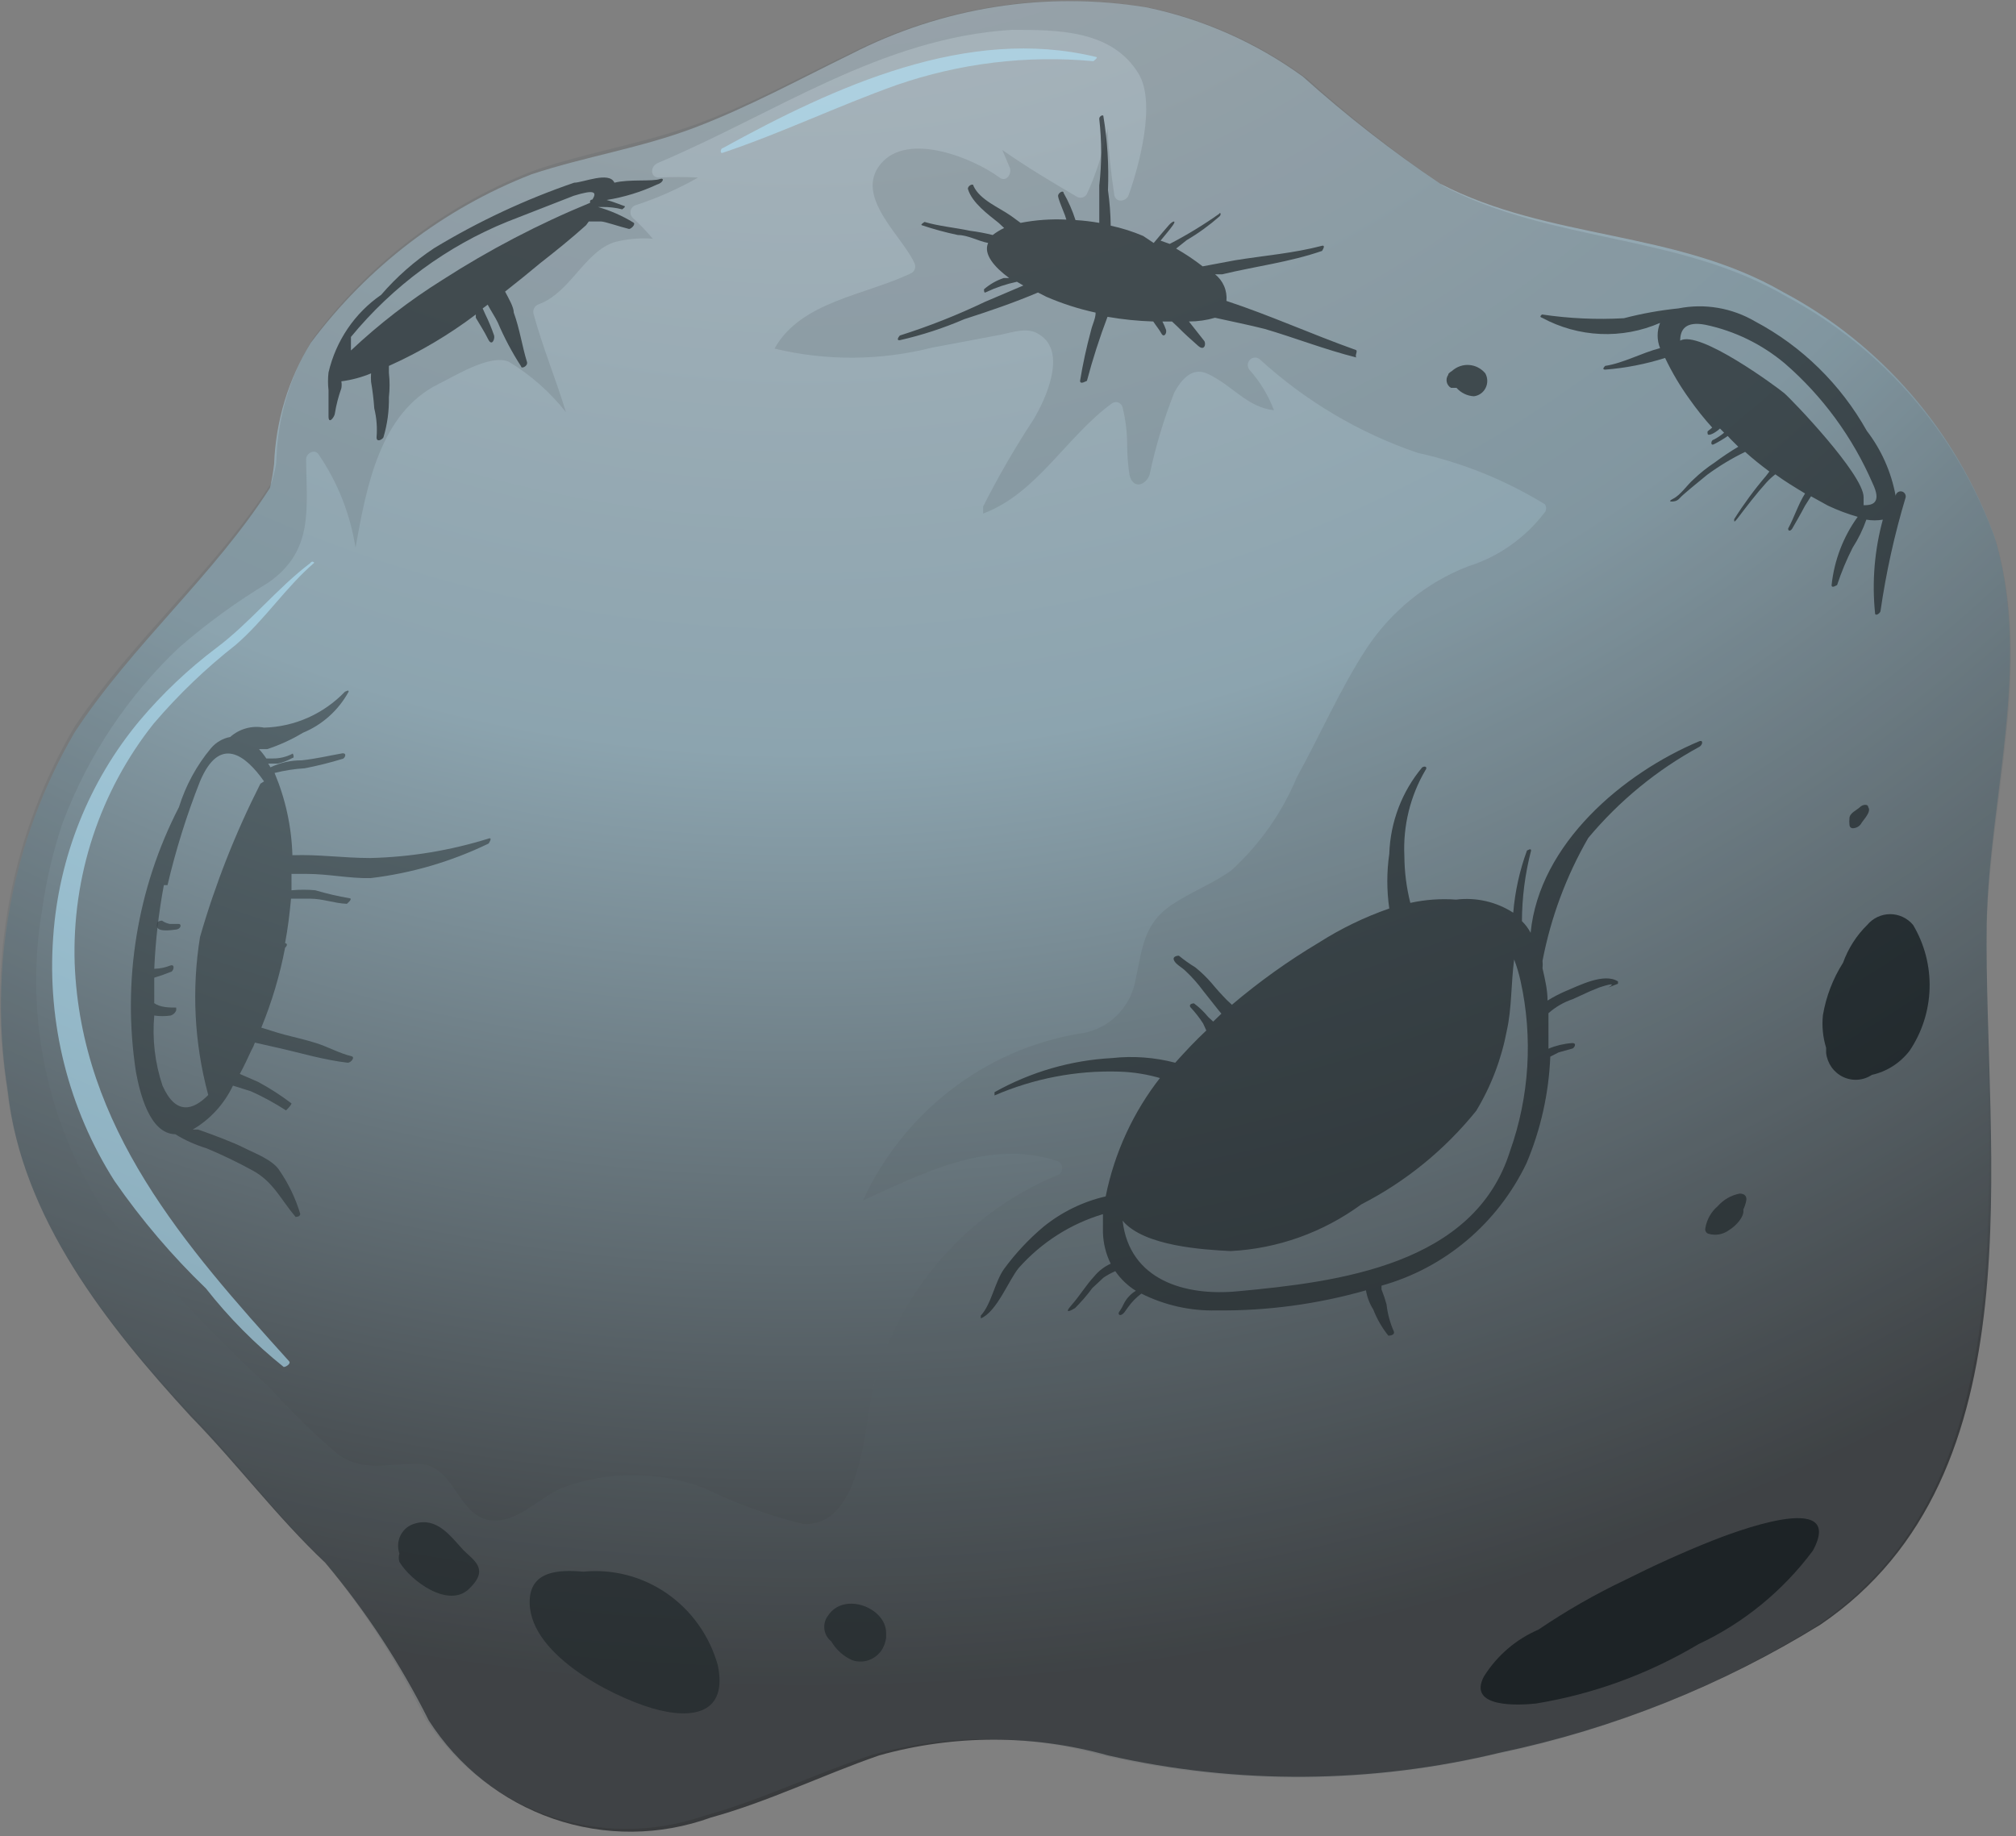 <svg width="314" height="286" viewBox="0 0 314 286" fill="none" xmlns="http://www.w3.org/2000/svg">
<rect x="0" y="0" width="314" height="286" fill="#808080" stroke="none"/>
<g style="mix-blend-mode:color-dodge">
<path d="M309.431 143.846C309.858 123.753 316.555 103.296 310.642 83.567C304.69 67.132 292.954 53.555 277.727 45.492C260.984 35.81 241.321 37.411 224.294 28.602C216.803 23.553 209.662 17.983 202.92 11.931C195.644 6.651 187.37 2.981 178.626 1.157C162.894 -1.427 146.765 1.12 132.531 8.437C124.48 12.368 116.643 16.663 108.237 19.866C99.83 23.07 91.138 24.38 82.802 27.146C69.16 32.461 57.242 41.563 48.391 53.428C44.909 59.095 42.944 65.596 42.692 72.283C42.547 73.532 42.333 74.772 42.051 75.996C33.288 89.682 20.677 100.311 11.629 114.071C1.805 130.893 -1.88 150.724 1.228 170.055C3.365 189.711 16.688 206.455 29.725 220.651C36.85 227.931 43.119 236.303 50.671 243.438C56.966 250.939 62.37 259.174 66.772 267.972C71.38 275.163 78.218 280.564 86.189 283.31C94.16 286.056 102.802 285.987 110.73 283.114C119.707 280.639 128.114 276.489 136.948 273.432C148.608 270.171 160.911 270.171 172.57 273.432C192.715 278.02 213.618 277.871 233.698 272.995C251.313 269.301 268.18 262.554 283.569 253.048C317.837 229.751 309.003 179.737 309.431 143.846Z" fill="url(#paint0_radial_1188_22090)"/>
<g style="mix-blend-mode:multiply" opacity="0.2">
<path d="M309.431 144.647C309.929 124.627 316.555 104.17 310.927 84.441C305.118 67.975 293.473 54.336 278.297 46.221C261.554 36.392 241.82 37.848 224.935 29.04C217.445 23.936 210.304 18.317 203.561 12.223C196.303 6.865 188.028 3.12 179.267 1.23C163.594 -1.499 147.479 0.842 133.172 7.927C125.05 11.786 117.213 16.081 108.806 19.212C100.4 22.342 91.708 23.652 83.372 26.491C69.677 31.707 57.7 40.766 48.819 52.627C45.274 58.269 43.28 64.782 43.048 71.482C43.048 72.72 42.62 73.885 42.335 75.122C33.501 88.809 20.962 99.365 11.7 113.052C1.777 129.837 -2.009 149.67 1.014 169.035C3.009 188.619 16.26 205.873 29.512 219.996C36.636 227.276 42.763 235.721 50.244 242.928C56.477 250.456 61.811 258.717 66.131 267.535C70.689 274.631 77.416 279.986 85.265 282.765C93.114 285.544 101.642 285.59 109.519 282.896C118.496 280.421 126.974 276.271 135.808 273.359C147.464 270.073 159.774 270.073 171.43 273.359C191.523 278.054 212.394 278.054 232.487 273.359C250.094 269.75 266.963 263.077 282.358 253.63C317.41 230.698 308.504 180.611 309.431 144.647ZM240.68 79.709C237.626 83.753 233.419 86.729 228.639 88.227C222.199 90.725 216.673 95.201 212.823 101.039C208.691 107.373 205.699 114.362 201.994 121.06C199.669 126.628 196.165 131.6 191.735 135.62C188.743 137.731 185.394 138.969 182.402 141.007C178.127 143.919 177.913 147.778 176.916 152.364C176.566 154.618 175.495 156.69 173.871 158.257C172.247 159.824 170.162 160.798 167.939 161.027C160.709 162.273 153.882 165.287 148.039 169.812C142.195 174.338 137.51 180.241 134.383 187.017C143.93 182.649 154.118 177.407 164.591 180.829C164.836 180.893 165.053 181.039 165.208 181.243C165.364 181.448 165.448 181.699 165.448 181.958C165.448 182.216 165.364 182.467 165.208 182.672C165.053 182.876 164.836 183.022 164.591 183.086C157.744 185.938 151.621 190.343 146.684 195.968C141.747 201.593 138.126 208.291 136.093 215.555C134.739 221.234 134.454 237.832 125.121 237.395C119.787 236.095 114.605 234.216 109.661 231.79C102.51 229.099 94.655 229.099 87.504 231.79C83.942 233.318 80.38 237.395 76.319 236.813C71.047 236.012 70.833 227.786 64.706 228.004C60.289 228.004 56.228 229.387 52.381 226.33C48.731 223.184 45.281 219.804 42.05 216.21C32.776 207.651 24.132 198.404 16.189 188.546C7.239 174.747 3.798 157.972 6.571 141.662C7.216 137.055 8.289 132.521 9.777 128.121C13.707 117.72 19.922 108.379 27.944 100.821C32.262 97.075 36.886 93.714 41.766 90.775C48.89 85.824 47.75 79.345 47.679 71.555C47.679 70.609 48.961 69.881 49.602 70.754C52.58 75.099 54.553 80.077 55.373 85.314C57.083 75.705 59.22 64.348 68.268 59.834C70.833 58.597 76.319 55.102 79.24 56.34C82.644 58.397 85.66 61.059 88.146 64.202C86.578 59.033 84.512 54.083 83.087 48.841C83.021 48.533 83.073 48.211 83.232 47.94C83.391 47.669 83.645 47.471 83.942 47.385C88.858 45.565 91.067 39.159 95.769 37.703C97.7 37.206 99.697 37.033 101.682 37.193C100.71 36.03 99.663 34.936 98.547 33.917C98.401 33.774 98.296 33.594 98.24 33.395C98.186 33.196 98.183 32.985 98.234 32.785C98.285 32.585 98.387 32.403 98.529 32.256C98.672 32.109 98.85 32.004 99.046 31.952C102.407 30.852 105.653 29.413 108.735 27.656C106.694 27.548 104.649 27.548 102.608 27.656C101.255 27.656 101.183 25.836 102.608 25.327C120.847 17.61 137.304 5.889 157.609 4.651C164.733 4.651 173.211 4.651 177.344 11.495C180.122 16.081 177.344 26.055 175.776 30.423C175.42 31.369 173.853 31.66 173.568 30.423C173.035 26.974 172.679 23.499 172.499 20.012C171.853 23.534 170.776 26.958 169.293 30.204C169.219 30.339 169.119 30.457 169 30.552C168.881 30.648 168.745 30.718 168.599 30.758C168.453 30.799 168.301 30.809 168.151 30.789C168.001 30.769 167.856 30.719 167.726 30.641C163.878 28.384 159.96 26.055 156.113 23.361L157.253 26.055C157.68 27.001 156.754 28.457 155.685 27.656C151.767 24.744 141.436 20.376 137.162 25.545C132.887 30.714 140.866 37.048 142.505 41.197C142.573 41.441 142.561 41.702 142.471 41.938C142.381 42.175 142.218 42.375 142.006 42.508C134.882 46.002 124.765 46.876 120.633 54.301C128.698 56.24 137.099 56.19 145.141 54.156L155.97 52.117C157.751 51.753 160.174 50.88 161.883 52.117C166.301 54.811 162.81 62.309 160.957 65.367C158.094 69.724 155.477 74.245 153.12 78.908C153.12 78.908 153.12 79.636 153.12 80C161.527 76.87 166.087 67.988 173.211 62.819C173.355 62.72 173.52 62.658 173.692 62.639C173.864 62.619 174.038 62.643 174.199 62.707C174.36 62.772 174.504 62.875 174.617 63.009C174.73 63.142 174.81 63.302 174.85 63.474C175.332 65.45 175.571 67.48 175.562 69.517C175.575 71.004 175.694 72.488 175.919 73.958C176.417 76.214 178.412 75.705 179.053 73.958C179.978 69.583 181.265 65.296 182.901 61.145C183.969 59.179 185.679 57.068 188.101 58.233C192.02 60.053 194.157 63.401 198.432 63.911C197.549 61.572 196.244 59.424 194.585 57.578C194.412 57.35 194.328 57.065 194.349 56.778C194.37 56.49 194.494 56.221 194.698 56.022C194.901 55.823 195.17 55.708 195.452 55.7C195.734 55.691 196.008 55.789 196.223 55.976C203.356 62.496 211.721 67.451 220.803 70.536C227.788 72.082 234.479 74.787 240.609 78.544C240.727 78.712 240.797 78.91 240.809 79.116C240.822 79.322 240.777 79.528 240.68 79.709V79.709Z" fill="#576065"/>
</g>
<g style="mix-blend-mode:screen" opacity="0.6">
<path d="M48.323 87.716C43.051 91.72 38.99 96.961 33.647 100.965C29.282 104.263 25.292 108.048 21.749 112.25C13.851 121.726 9.132 133.539 8.284 145.956C7.311 159.35 10.665 172.7 17.831 183.958C22.023 190.01 26.797 195.619 32.08 200.703C35.643 205.242 39.707 209.346 44.191 212.933C44.547 212.933 45.331 212.424 45.046 212.06C28.802 194.078 12.63 175.659 11.632 150.106C11.183 136.521 15.562 123.229 23.958 112.686C27.801 108.187 32.073 104.09 36.71 100.456C41.27 96.525 44.476 91.501 48.964 87.643C48.964 87.716 48.679 87.206 48.323 87.716Z" fill="#B3E4FA"/>
</g>
<path opacity="0.7" d="M102.821 27.876C101.681 28.313 97.977 27.876 95.697 28.458C94.913 26.638 90.781 28.458 89.427 28.458C81.83 31.063 74.523 34.48 67.626 38.65C64.56 40.681 61.779 43.13 59.362 45.931C55.245 48.767 52.321 53.08 51.169 58.015C51.062 58.934 51.062 59.863 51.169 60.782C51.169 62.165 51.169 63.475 51.169 64.859C51.169 66.242 52.166 64.859 52.166 64.349C52.381 63.034 52.715 61.742 53.164 60.491C53.233 60.13 53.233 59.759 53.164 59.399C54.753 59.193 56.31 58.776 57.795 58.161C57.761 58.597 57.761 59.035 57.795 59.471C58.031 60.845 58.197 62.23 58.294 63.621C58.659 65.094 58.78 66.62 58.65 68.135C58.65 68.936 59.505 68.499 59.718 68.135C60.326 66.107 60.615 63.994 60.573 61.874C60.716 60.616 60.716 59.346 60.573 58.088V56.996C65.363 54.851 69.904 52.165 74.11 48.988V49.498C74.751 50.59 75.463 51.682 76.033 52.847C76.603 54.011 77.102 52.847 76.96 52.264C76.558 51.093 76.082 49.95 75.535 48.843L75.178 48.042L75.962 47.459C76.461 48.406 77.102 49.352 77.529 50.226C78.541 52.612 79.757 54.902 81.163 57.069C81.163 57.506 82.232 57.069 82.089 56.414C81.305 53.866 80.949 51.245 80.023 48.697C80.023 47.823 79.239 46.513 78.669 45.421L81.59 43.091L84.155 40.98C86.578 39.087 88.928 37.194 91.28 35.083L91.707 34.501C92.348 34.501 93.061 34.501 93.631 34.501C94.201 34.501 96.481 35.302 97.977 35.666C98.333 35.666 99.117 34.865 98.618 34.646C96.902 33.599 95.057 32.791 93.132 32.244V32.244H93.773C94.829 32.225 95.883 32.347 96.908 32.608C96.908 32.608 97.549 32.171 97.264 32.098C96.979 32.026 95.412 31.37 94.486 31.152C97.193 30.719 99.829 29.911 102.322 28.75C103.32 28.458 103.534 27.657 102.821 27.876ZM92.277 31.079C92.277 31.079 91.778 31.079 91.921 31.589C83.913 34.879 76.211 38.9 68.909 43.601C63.819 46.78 59.046 50.462 54.66 54.594C54.66 54.011 54.66 53.356 54.66 52.483C61.223 44.514 69.62 38.335 79.097 34.501L89.356 30.497C92.633 29.477 92.99 29.914 92.277 31.079V31.079Z" fill="#22292C"/>
<path opacity="0.7" d="M111.798 259.38C110.521 254.835 107.727 250.89 103.901 248.23C100.075 245.57 95.458 244.364 90.852 244.819V244.819C86.791 244.455 82.873 244.819 82.517 248.969C81.875 257.414 95.127 264.185 101.539 266.077C107.951 267.97 113.365 266.878 111.798 259.38Z" fill="#22292C"/>
<path opacity="0.7" d="M264.69 115.453C252.863 120.403 239.754 131.396 238.4 145.301C238.046 144.625 237.589 144.011 237.047 143.481C237.063 139.77 237.542 136.076 238.472 132.488C238.472 132.051 237.902 132.488 237.83 132.488C236.689 135.601 235.97 138.859 235.693 142.171C233.043 140.464 229.897 139.744 226.788 140.132C224.401 139.958 222.003 140.129 219.663 140.642C219.063 138.263 218.752 135.818 218.737 133.362C218.506 128.663 219.647 124.001 222.014 119.966C222.37 119.53 222.014 119.238 221.515 119.53C218.359 123.294 216.55 128.044 216.386 132.998C215.977 135.822 215.977 138.692 216.386 141.515C212.542 142.852 208.86 144.635 205.414 146.83C200.649 149.671 196.121 152.909 191.878 156.512L191.094 155.784C190.239 154.911 189.455 154.037 188.672 153.091C187.911 152.216 187.077 151.413 186.178 150.688C185.284 150.141 184.428 149.533 183.613 148.868C183.613 148.868 182.616 148.868 182.83 149.523C183.044 150.179 184.112 150.688 184.682 151.271C185.675 152.202 186.581 153.226 187.389 154.328L189.812 157.386L190.239 157.896L188.957 159.133L188.173 158.405C187.526 157.61 186.784 156.901 185.965 156.294C185.965 156.294 185.11 156.294 185.395 156.876C186.136 157.66 186.804 158.513 187.389 159.424L187.888 160.516C186.178 162.118 184.611 163.792 183.044 165.54C179.835 164.699 176.505 164.452 173.212 164.812C166.795 165.154 160.537 166.971 154.902 170.126C154.902 170.126 154.902 170.781 154.902 170.636C161.025 167.989 167.635 166.722 174.28 166.923C176.55 166.99 178.801 167.357 180.977 168.015L180.764 167.796C176.512 173.203 173.581 179.567 172.214 186.361C168.677 187.173 165.365 188.79 162.525 191.093C160.234 193.019 158.177 195.219 156.398 197.645C154.973 199.61 154.403 203.178 152.765 204.925C152.765 204.925 152.765 205.507 152.765 205.362C155.258 204.342 157.111 199.392 158.678 197.499C162.209 193.528 166.746 190.63 171.787 189.127C171.787 190.073 171.787 191.02 171.787 191.966C171.833 193.664 172.247 195.329 172.998 196.844C172.008 197.291 171.131 197.964 170.433 198.809C169.151 200.193 168.153 201.867 166.871 203.323C165.589 204.779 166.871 204.124 167.441 203.76C168.418 202.786 169.323 201.74 170.148 200.63L171.858 199.028C172.445 198.632 173.064 198.291 173.71 198.009C174.562 199.242 175.654 200.283 176.916 201.066C176.084 201.559 175.415 202.294 174.993 203.178C174.83 203.532 174.639 203.873 174.423 204.197C174.423 204.197 173.995 204.634 174.423 204.852C174.993 204.852 175.349 204.051 175.705 203.614C176.283 202.806 176.98 202.093 177.771 201.503C181.404 203.322 185.411 204.22 189.455 204.124C197.327 204.208 205.17 203.154 212.752 200.994C212.932 202.057 213.319 203.072 213.892 203.978C214.466 205.453 215.259 206.828 216.243 208.055C216.243 208.055 217.312 208.055 217.098 207.4C216.504 206.062 216.119 204.637 215.958 203.178C215.74 202.387 215.479 201.609 215.175 200.848C215.175 200.848 215.175 200.411 215.175 200.266C220.047 198.904 224.581 196.5 228.475 193.211C232.369 189.923 235.533 185.826 237.759 181.192C239.978 175.937 241.234 170.311 241.464 164.593L242.746 163.938L244.812 163.356C245.169 163.356 245.739 162.409 244.812 162.482C243.564 162.575 242.337 162.87 241.179 163.356C241.179 161.536 241.179 159.643 241.179 157.823C242.284 156.847 243.567 156.104 244.955 155.639L247.662 154.401L249.087 153.819C249.087 153.819 252.293 152.727 250.512 153.819L252.008 153.236C252.008 153.236 252.008 153.236 252.008 152.872C249.799 151.489 245.952 153.528 243.815 154.401C242.854 154.815 241.926 155.301 241.036 155.857C241.036 154.11 240.609 152.435 240.253 150.834C240.293 150.447 240.293 150.056 240.253 149.669C241.548 142.92 243.957 136.446 247.377 130.523C252.226 124.724 258.099 119.908 264.69 116.326C265.188 116.035 265.331 115.234 264.69 115.453ZM235.194 179.299C229.637 197.062 208.478 199.683 192.804 201.139C184.54 201.94 175.919 199.392 174.85 190.146C178.199 194.15 187.532 194.66 191.664 194.878C199 194.504 206.074 191.977 212.04 187.598C218.929 184.071 225.02 179.112 229.922 173.038C232.246 169.196 233.863 164.952 234.696 160.516C235.479 157.022 235.337 153.236 235.836 149.451C236.246 150.541 236.579 151.66 236.833 152.799C238.781 161.611 238.212 170.808 235.194 179.299V179.299Z" fill="#22292C"/>
<path opacity="0.7" d="M295.253 77.233C294.575 73.54 293.035 70.069 290.764 67.114C286.688 59.85 280.654 53.937 273.381 50.078C269.76 47.952 265.512 47.228 261.412 48.04C258.552 48.331 255.718 48.842 252.934 49.569C248.674 49.809 244.402 49.614 240.181 48.986C240.181 48.986 239.611 49.35 240.181 49.496C242.993 51.02 246.103 51.882 249.283 52.021C252.463 52.16 255.633 51.571 258.562 50.297C258.055 51.556 258.055 52.969 258.562 54.228C255.712 54.956 252.863 56.558 250.013 56.995C250.013 56.995 249.372 57.577 250.013 57.577C253.181 57.33 256.311 56.72 259.346 55.757C260.428 58.034 261.716 60.203 263.193 62.236C264.27 63.762 265.436 65.221 266.684 66.604L265.971 67.187C265.938 67.306 265.938 67.432 265.971 67.551C265.971 67.987 267.04 67.551 267.895 66.75L268.536 67.405C268.029 67.827 267.48 68.193 266.898 68.497C266.541 68.497 266.328 69.444 266.898 69.225C267.664 68.843 268.402 68.405 269.106 67.915C269.605 68.497 270.175 69.007 270.745 69.589C269.468 70.346 268.231 71.172 267.04 72.064C265.871 72.833 264.774 73.71 263.763 74.685C262.765 75.559 261.768 77.088 260.628 77.67C259.488 78.252 260.628 78.107 260.628 78.107C260.628 78.107 261.198 78.107 261.626 77.597C262.053 77.088 264.475 75.122 265.9 73.957C267.762 72.588 269.741 71.394 271.813 70.39C273.025 71.482 274.307 72.501 275.589 73.448L275.091 74.103C273.271 76.234 271.604 78.497 270.104 80.873C270.104 81.31 270.104 81.383 270.531 80.873C272.027 78.908 273.523 76.942 275.162 75.122C275.579 74.672 276.032 74.258 276.516 73.884C278.012 74.976 279.579 75.923 281.147 76.869C280.078 78.544 279.437 80.655 278.51 82.329C278.51 82.839 278.938 82.693 279.152 82.329C279.365 81.965 280.505 80 281.147 78.762L282.073 77.306L284.709 78.762C286.205 79.467 287.754 80.051 289.34 80.509C287.088 83.622 285.687 87.29 285.279 91.138C285.279 91.721 286.062 91.138 286.134 91.138C286.793 89.136 287.603 87.189 288.556 85.314C289.436 83.95 290.154 82.484 290.693 80.946C291.542 81.091 292.409 81.091 293.258 80.946C291.964 85.679 291.553 90.618 292.047 95.506C292.047 96.088 292.902 95.506 292.902 95.142C293.769 89.153 295.079 83.239 296.82 77.452C296.849 77.239 296.793 77.024 296.666 76.853C296.539 76.683 296.351 76.57 296.143 76.542C295.936 76.513 295.725 76.569 295.558 76.699C295.391 76.829 295.281 77.021 295.253 77.233ZM290.266 78.689V77.961C290.266 77.961 290.266 77.597 290.266 77.452C290.266 73.884 279.009 62.163 277.869 61.217C276.729 60.271 264.618 51.316 261.697 53.063C261.697 51.316 262.552 50.006 265.615 50.588C270.168 51.539 274.423 53.614 278.012 56.631C283.894 61.733 288.57 68.129 291.691 75.34C292.973 78.034 291.976 78.762 290.266 78.689V78.689Z" fill="#22292C"/>
<path opacity="0.7" d="M211.185 54.519C204.061 51.971 197.863 49.132 191.023 46.875C191.096 46.086 190.971 45.29 190.659 44.564C190.348 43.838 189.86 43.205 189.242 42.725H190.382C195.511 41.488 200.855 40.833 205.913 39.085C205.913 39.085 206.554 38.139 205.913 38.284C201.496 39.449 196.865 39.813 192.377 40.541L187.318 41.488C186.005 40.469 184.625 39.545 183.186 38.721L184.825 37.411C186.646 36.342 188.363 35.099 189.954 33.698C190.311 33.334 189.954 32.97 189.954 33.261C187.475 35.019 184.881 36.6 182.189 37.993L180.764 37.484C181.405 36.683 182.118 35.882 182.687 35.081C183.257 34.28 182.687 34.353 182.046 35.081C181.405 35.809 180.479 36.901 179.695 37.848L178.057 36.756C176.424 36.059 174.73 35.523 172.998 35.154C172.973 33.302 172.831 31.454 172.571 29.621C172.726 25.772 172.488 21.917 171.858 18.119C171.858 17.755 171.146 18.119 171.217 18.555C171.608 21.99 171.608 25.459 171.217 28.893C171.217 30.786 171.217 32.752 171.217 34.717C169.991 34.5 168.754 34.354 167.512 34.28C167.043 32.81 166.422 31.395 165.66 30.058C165.66 29.548 164.734 30.058 164.805 30.568C164.876 31.077 165.304 32.096 165.589 32.824C165.786 33.273 165.953 33.735 166.088 34.208C163.701 34.09 161.31 34.261 158.963 34.717L157.467 33.625C155.615 32.315 152.622 31.15 151.625 28.966C151.625 28.456 150.627 28.966 150.77 29.476C151.411 31.587 153.905 33.407 155.543 34.717L156.398 35.518C155.768 35.816 155.171 36.182 154.617 36.61C153.467 36.321 152.301 36.103 151.126 35.955C148.704 35.445 146.21 35.227 144.002 34.572C144.002 34.572 143.289 35.008 143.574 35.081C145.42 35.702 147.299 36.212 149.203 36.61C150.77 36.61 152.337 37.556 153.905 37.848C153.121 39.595 154.902 41.633 157.182 43.308H156.327C155.206 43.684 154.165 44.277 153.264 45.055C153.264 45.419 153.264 45.71 153.62 45.492C155.146 44.773 156.747 44.236 158.393 43.89L159.391 44.472L153.406 47.02C149.111 49.075 144.684 50.827 140.155 52.262C140.155 52.262 139.442 53.063 140.155 52.99C143.592 52.208 146.954 51.112 150.2 49.714C154.047 48.477 157.894 47.166 161.67 45.565L162.953 46.22C165.434 47.295 168.011 48.124 170.647 48.695C170.647 49.641 170.148 50.515 169.935 51.461C169.229 54.05 168.659 56.674 168.225 59.324C168.225 59.979 169.222 59.324 169.294 59.324C170.19 55.944 171.26 52.615 172.5 49.35C174.855 49.759 177.236 50.002 179.624 50.078C180.051 50.733 180.55 51.316 180.906 51.971C181.263 52.626 181.761 51.971 181.619 51.389C181.459 50.939 181.268 50.501 181.049 50.078H182.545L183.471 50.952C184.469 51.971 185.537 52.917 186.606 53.864C187.675 54.81 187.888 53.427 187.532 53.063L185.181 50.078C186.555 50.078 187.921 49.882 189.242 49.496C191.807 50.078 194.443 50.588 197.008 51.243C201.71 52.626 206.341 54.446 211.257 55.684C210.972 55.393 211.541 54.665 211.185 54.519Z" fill="#22292C"/>
<path opacity="0.7" d="M266.615 240.018C262.055 241.838 257.567 243.876 253.221 246.06C248.499 248.302 243.95 250.906 239.613 253.85C236.129 255.341 233.172 257.88 231.135 261.13C228.499 266.081 236.55 265.644 239.257 265.353C248.173 263.89 256.748 260.756 264.549 256.107C271.565 252.821 277.682 247.82 282.36 241.547C287.632 231.791 269.393 238.926 266.615 240.018Z" fill="#0F1619"/>
<g opacity="0.7">
<path opacity="0.7" d="M76.178 130.595C70.17 132.478 63.937 133.507 57.655 133.653C53.523 133.653 49.675 133.071 45.543 133.216C45.414 128.805 44.471 124.458 42.765 120.403C44.307 120.014 45.881 119.77 47.467 119.675C49.437 119.293 51.387 118.807 53.309 118.219C53.665 118.219 54.164 117.273 53.309 117.346C51.243 117.71 49.105 118.219 46.968 118.438C45.294 118.427 43.638 118.8 42.123 119.53C42.021 119.326 41.902 119.131 41.767 118.947H43.263C44.059 118.765 44.826 118.471 45.543 118.074C45.971 118.074 45.543 117.127 45.543 117.418C44.593 117.906 43.543 118.156 42.48 118.146H41.482C41.142 117.63 40.761 117.143 40.342 116.69H41.625C43.563 116.053 45.427 115.198 47.182 114.142C50.203 112.902 52.718 110.641 54.306 107.736C54.306 107.372 53.879 107.736 53.736 107.736C50.405 111.208 45.883 113.218 41.126 113.342C40.197 113.162 39.24 113.2 38.327 113.452C37.414 113.704 36.568 114.164 35.854 114.798C34.691 115.016 33.636 115.632 32.862 116.545C30.619 119.233 28.924 122.352 27.875 125.718C21.347 138.38 18.998 152.858 21.178 166.996C21.747 170.053 23.244 176.605 27.305 176.678C28.823 177.613 30.45 178.346 32.149 178.862C34.581 179.874 36.959 181.016 39.274 182.284C42.551 184.031 43.691 186.797 46.042 189.564C46.042 189.564 46.825 189.564 46.754 189.054C46.034 186.664 44.953 184.404 43.548 182.356C42.551 180.682 39.559 179.59 37.991 178.789C36.424 177.988 33.36 176.824 30.867 175.95H30.012C32.731 174.37 34.917 171.983 36.281 169.107L39.06 169.98C40.961 170.83 42.795 171.828 44.546 172.965C44.546 172.965 45.401 172.164 45.401 171.873C43.754 170.621 42.015 169.502 40.2 168.524L37.35 167.287C38.062 165.976 38.632 164.739 39.131 163.647C39.363 163.256 39.554 162.841 39.701 162.409L43.263 163.21C46.825 164.011 50.388 165.103 54.164 165.54C54.662 165.54 55.375 164.666 54.734 164.52C52.881 164.084 51.1 163.064 49.248 162.482C47.395 161.9 45.971 161.608 44.332 161.172C42.693 160.735 41.981 160.444 40.699 160.08C42.346 156.07 43.587 151.898 44.403 147.631C44.403 147.631 45.044 147.048 44.403 146.903C44.831 144.646 45.116 142.316 45.329 139.987H48.322C50.245 139.987 52.098 140.715 54.021 140.787C54.021 140.787 55.019 139.987 54.449 139.914C52.645 139.611 50.861 139.197 49.105 138.676C47.873 138.564 46.633 138.564 45.401 138.676C45.401 137.803 45.401 136.929 45.401 136.128H47.823C51.1 136.128 54.449 136.856 57.726 136.783C64.099 136.024 70.308 134.204 76.107 131.396C76.107 131.396 76.748 130.45 76.178 130.595ZM40.556 122.078C36.682 129.712 33.533 137.708 31.152 145.956C29.83 154.157 30.267 162.552 32.434 170.563C30.083 172.965 27.376 173.766 25.31 169.107C24.133 165.6 23.696 161.878 24.027 158.187C24.878 158.315 25.742 158.315 26.592 158.187C26.784 158.126 26.96 158.023 27.108 157.885C27.256 157.746 27.372 157.576 27.447 157.386V156.949C26.378 156.949 24.953 156.949 23.956 156.221H24.027C24.027 154.911 24.027 153.6 24.027 152.29C24.873 152.043 25.705 151.751 26.521 151.416C27.02 151.416 27.376 150.106 26.521 150.397C25.726 150.718 24.882 150.891 24.027 150.907C24.217 146.532 24.717 142.177 25.523 137.875C25.523 137.875 26.022 137.875 26.093 137.875C27.385 132.367 29.076 126.965 31.152 121.714C34.215 114.434 38.276 117.637 41.126 121.714L40.556 122.078Z" fill="#22292C"/>
<path opacity="0.7" d="M27.801 143.919H26.448C26.013 143.838 25.601 143.664 25.236 143.409C25.236 143.409 24.524 143.409 24.453 143.846C24.025 145.375 26.733 144.865 27.445 144.793C28.157 144.72 28.371 143.919 27.801 143.919Z" fill="#22292C"/>
</g>
<path opacity="0.7" d="M138.017 254.359C138.017 250.428 131.463 247.88 128.969 251.665C128.743 251.961 128.576 252.3 128.479 252.661C128.381 253.023 128.355 253.401 128.401 253.774C128.448 254.146 128.566 254.505 128.749 254.831C128.932 255.156 129.176 255.441 129.468 255.669C130.219 256.954 131.338 257.97 132.674 258.581C133.174 258.764 133.705 258.844 134.236 258.814C134.766 258.785 135.285 258.647 135.763 258.41C136.241 258.172 136.668 257.84 137.018 257.432C137.368 257.024 137.635 256.548 137.804 256.033C137.891 255.747 137.962 255.455 138.017 255.16C138.017 255.16 138.017 254.432 138.017 254.359Z" fill="#22292C"/>
<path opacity="0.7" d="M72.184 241.47C70.118 239.214 68.051 236.302 64.632 237.321C64.161 237.444 63.72 237.666 63.338 237.973C62.956 238.28 62.641 238.665 62.413 239.103C62.185 239.542 62.049 240.024 62.014 240.52C61.979 241.015 62.045 241.513 62.209 241.98C62.073 242.406 62.073 242.865 62.209 243.29C63.99 246.275 69.832 250.571 73.038 247.513C76.245 244.455 73.894 243.145 72.184 241.47Z" fill="#22292C"/>
<path opacity="0.7" d="M270.958 185.923C269.638 186.178 268.436 186.868 267.538 187.889C266.517 188.758 265.834 189.972 265.614 191.311C265.57 191.494 265.598 191.688 265.691 191.851C265.784 192.014 265.935 192.133 266.113 192.185C266.655 192.343 267.226 192.374 267.782 192.273C268.337 192.172 268.863 191.942 269.319 191.602C270.174 191.093 271.741 189.636 271.527 188.399C271.722 188.007 271.865 187.591 271.955 187.161C272.169 186.36 271.741 185.923 270.958 185.923Z" fill="#22292C"/>
<path opacity="0.7" d="M297.963 144.064C297.522 143.541 296.975 143.121 296.36 142.833C295.745 142.545 295.077 142.396 294.401 142.396C293.724 142.396 293.056 142.545 292.441 142.833C291.827 143.121 291.28 143.541 290.839 144.064C289.158 145.711 287.866 147.728 287.063 149.961C285.489 152.435 284.423 155.209 283.928 158.115C283.747 159.831 283.916 161.566 284.426 163.211C284.426 163.211 284.426 163.793 284.426 164.012C284.517 164.812 284.807 165.575 285.267 166.229C285.727 166.883 286.343 167.406 287.057 167.749C287.77 168.091 288.557 168.242 289.344 168.187C290.13 168.132 290.89 167.872 291.551 167.433C293.858 166.92 295.922 165.608 297.393 163.721C299.346 160.855 300.439 157.47 300.54 153.979C300.642 150.489 299.746 147.044 297.963 144.064V144.064Z" fill="#0F1619"/>
<path opacity="0.7" d="M290.979 125.721C290.979 125.211 290.124 125.284 289.697 125.721C289.269 126.157 287.987 126.667 288.058 127.541C288.024 127.831 288.024 128.124 288.058 128.414C288.058 128.924 288.414 129.07 288.77 128.997C289.027 128.965 289.272 128.868 289.483 128.716C289.695 128.563 289.866 128.36 289.982 128.123C290.765 127.104 291.406 126.303 290.979 125.721Z" fill="#22292C"/>
<path opacity="0.7" d="M231.344 58.158C231.03 57.779 230.645 57.468 230.211 57.244C229.778 57.02 229.304 56.887 228.819 56.853C228.334 56.819 227.848 56.885 227.388 57.047C226.928 57.208 226.505 57.463 226.143 57.794C226.143 57.794 225.502 58.158 225.574 58.377C225.458 58.535 225.376 58.717 225.335 58.91C225.294 59.102 225.293 59.302 225.334 59.495C225.374 59.688 225.455 59.871 225.57 60.029C225.685 60.188 225.832 60.32 226.001 60.415H226.856C227.553 61.201 228.527 61.673 229.563 61.726C229.949 61.681 230.318 61.539 230.636 61.313C230.955 61.087 231.215 60.784 231.391 60.431C231.567 60.077 231.655 59.685 231.647 59.289C231.639 58.892 231.535 58.504 231.344 58.158Z" fill="#22292C"/>
<g style="mix-blend-mode:screen" opacity="0.6">
<path d="M170.717 8.872C150.697 3.995 130.036 13.459 112.582 23.068C112.225 23.068 112.083 24.015 112.582 23.796C121.701 20.739 130.464 16.516 139.654 13.241C149.502 9.837 159.936 8.573 170.29 9.528C170.29 9.528 171.144 8.945 170.717 8.872Z" fill="#B3E4FA"/>
</g>
</g>
<defs>
<radialGradient id="paint0_radial_1188_22090" cx="0" cy="0" r="1" gradientUnits="userSpaceOnUse" gradientTransform="translate(125.05 -116.271) scale(373.748 381.913)">
<stop stop-color="#E3F3FC"/>
<stop offset="0.22" stop-color="#AEB7BD"/>
<stop offset="0.61" stop-color="#8CA4AF"/>
<stop offset="1" stop-color="#393B3D"/>
</radialGradient>
</defs>
</svg>
